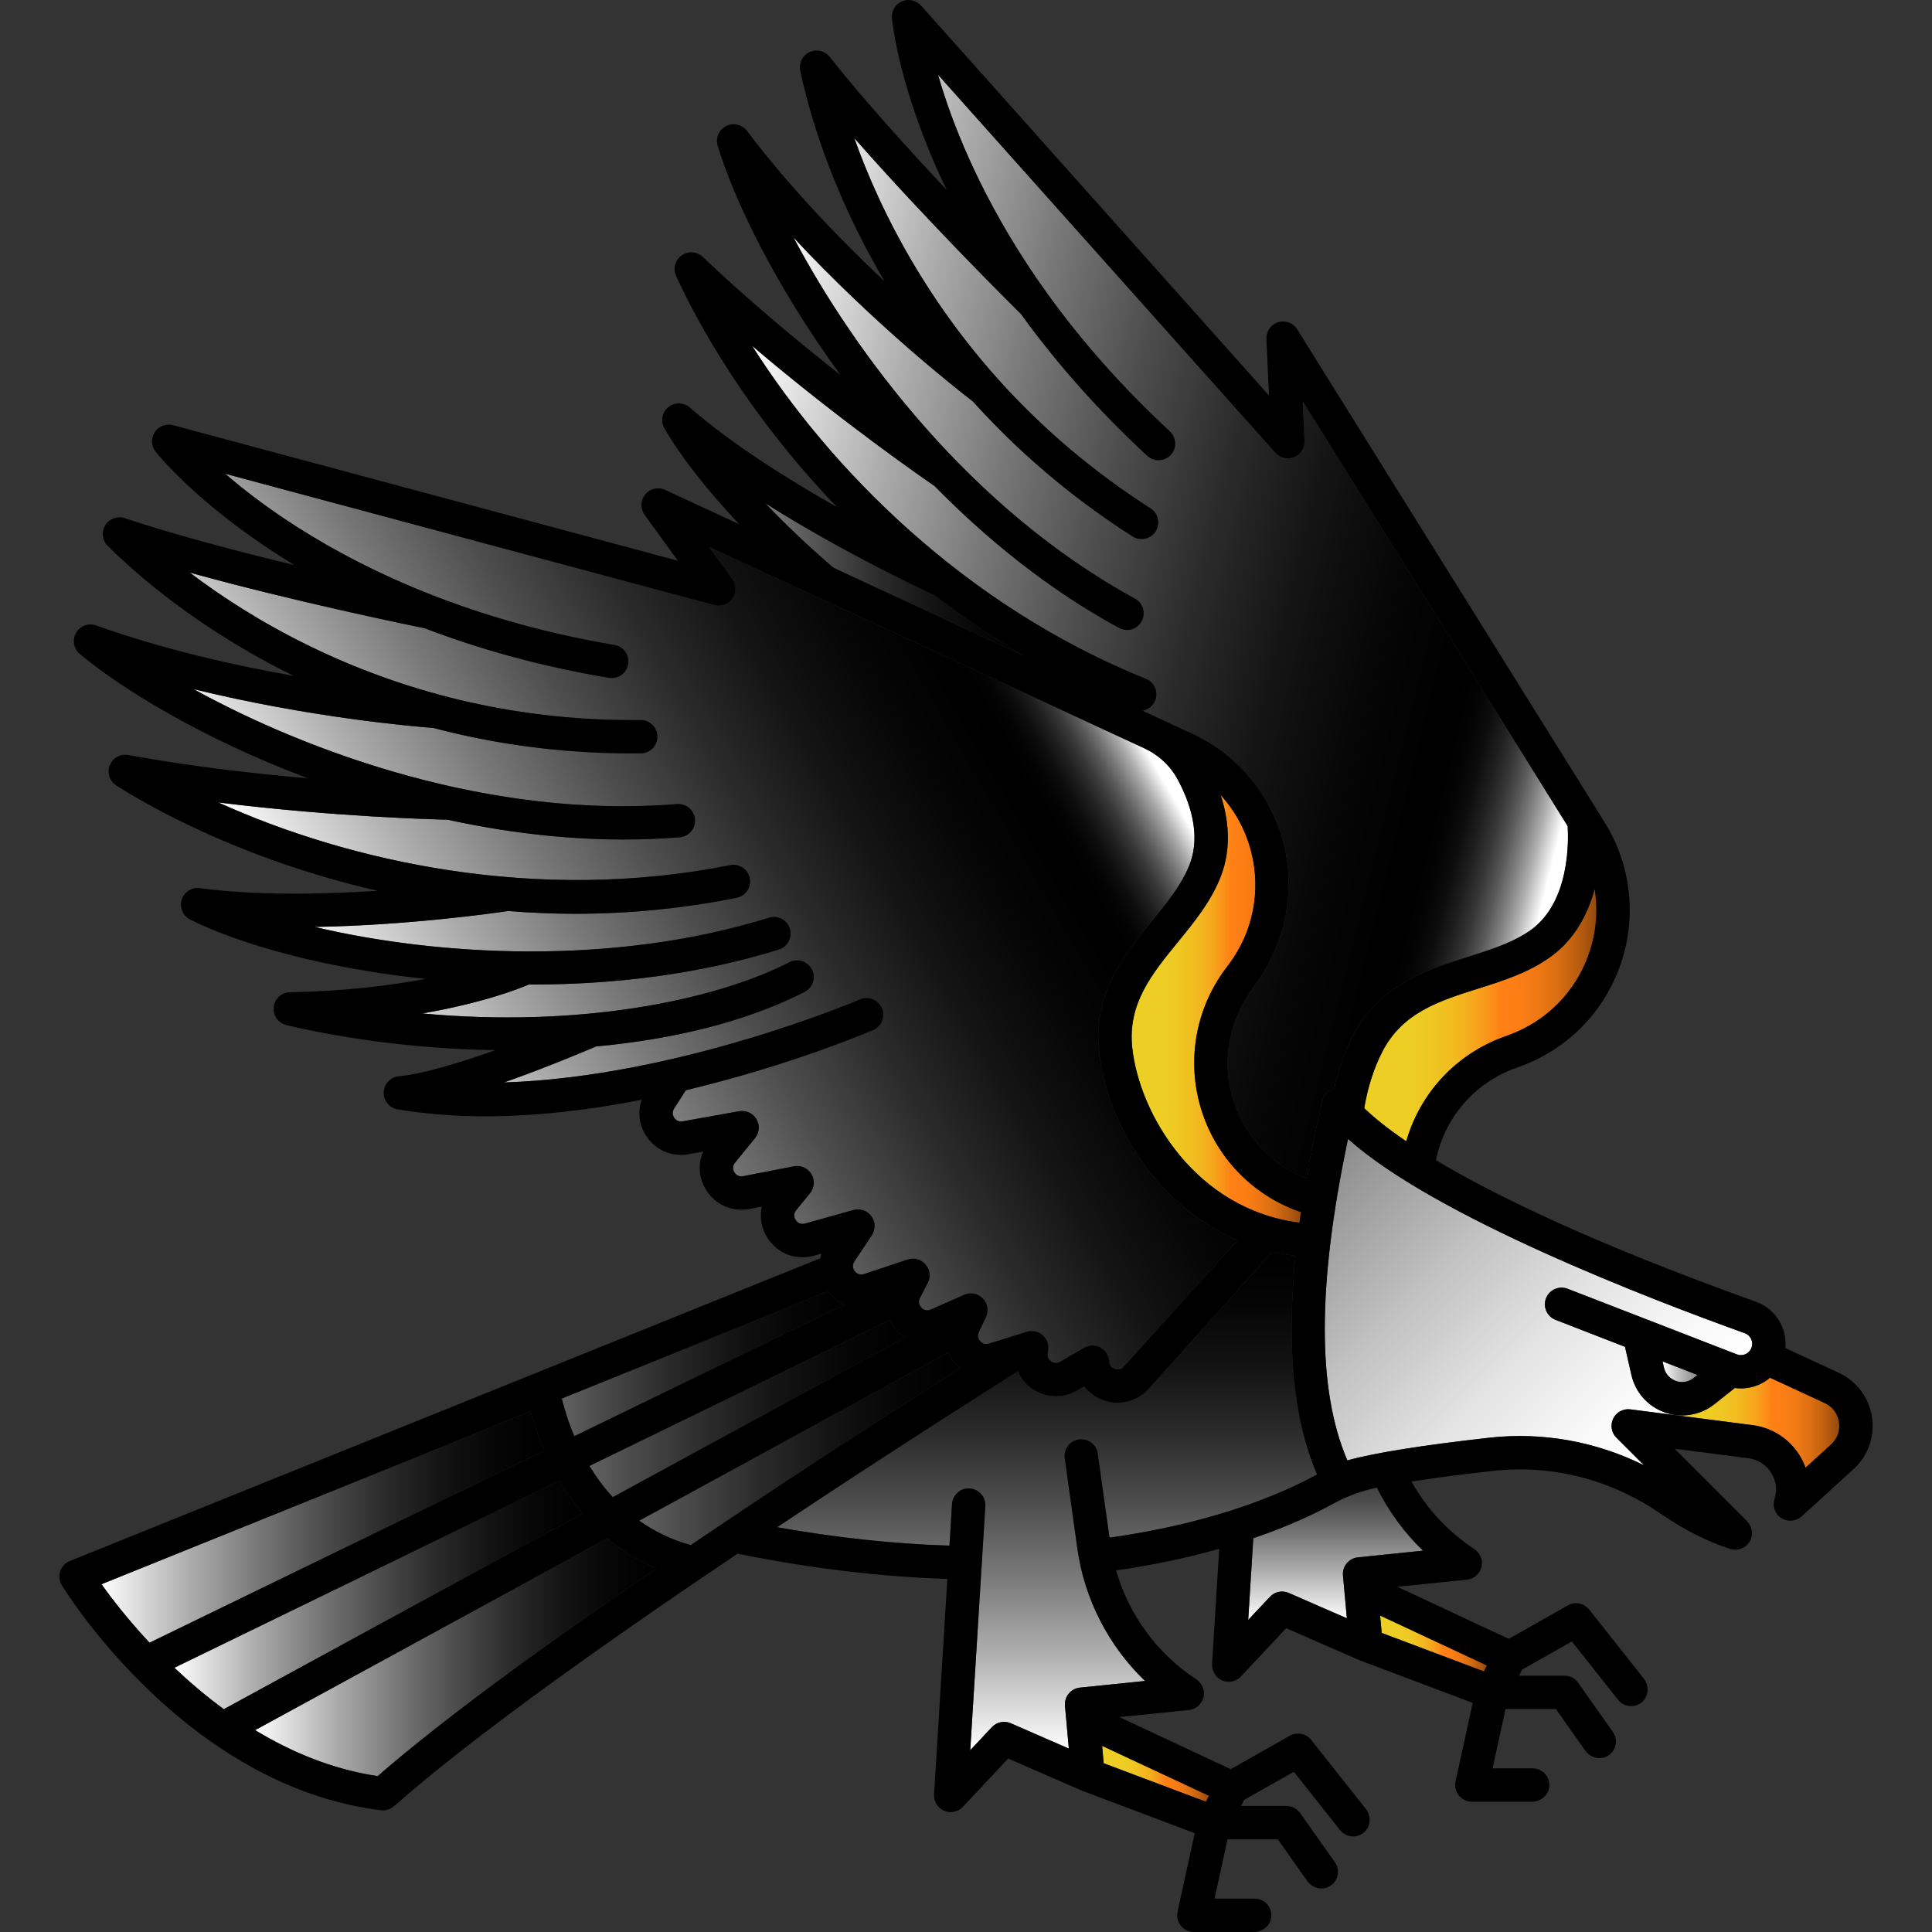 <?xml version="1.0" encoding="iso-8859-1"?>
<!-- Generator: Adobe Illustrator 18.0.0, SVG Export Plug-In . SVG Version: 6.00 Build 0)  -->
<!DOCTYPE svg PUBLIC "-//W3C//DTD SVG 1.1//EN" "http://www.w3.org/Graphics/SVG/1.1/DTD/svg11.dtd">
<svg version="1.1" id="Capa_1" xmlns="http://www.w3.org/2000/svg" xmlns:xlink="http://www.w3.org/1999/xlink" x="0px" y="0px"
	 viewBox="0 0 463.304 463.304" style="enable-background:new 0 0 463.304 463.304;" xml:space="preserve">
<rect x="0" y="0" width="463.304" height="463.304" fill="#333333" stroke="none"/>
<g>
	<linearGradient id="SVGID_1_" gradientUnits="userSpaceOnUse" x1="330.955" y1="394.114" x2="356.566" y2="394.114">
		<stop  offset="0" style="stop-color:#EDCF24"/>
		<stop  offset="0.198" style="stop-color:#EECD24"/>
		<stop  offset="0.314" style="stop-color:#EFC422"/>
		<stop  offset="0.409" style="stop-color:#F3B61F"/>
		<stop  offset="0.493" style="stop-color:#F7A21B"/>
		<stop  offset="0.568" style="stop-color:#FD8817"/>
		<stop  offset="0.589" style="stop-color:#FF8015"/>
		<stop  offset="0.67" style="stop-color:#FB7E15"/>
		<stop  offset="0.749" style="stop-color:#EF7814"/>
		<stop  offset="0.826" style="stop-color:#DC6E12"/>
		<stop  offset="0.904" style="stop-color:#C16110"/>
		<stop  offset="0.98" style="stop-color:#9E4F0D"/>
		<stop  offset="1" style="stop-color:#934A0C"/>
	</linearGradient>
	<polygon style="fill:url(#SVGID_1_);" points="356.566,399.384 355.856,400.814 331.336,391.584 330.956,387.414 	"/>
	<linearGradient id="SVGID_2_" gradientUnits="userSpaceOnUse" x1="264.296" y1="425.364" x2="289.906" y2="425.364">
		<stop  offset="0" style="stop-color:#EDCF24"/>
		<stop  offset="0.198" style="stop-color:#EECD24"/>
		<stop  offset="0.314" style="stop-color:#EFC422"/>
		<stop  offset="0.409" style="stop-color:#F3B61F"/>
		<stop  offset="0.493" style="stop-color:#F7A21B"/>
		<stop  offset="0.568" style="stop-color:#FD8817"/>
		<stop  offset="0.589" style="stop-color:#FF8015"/>
		<stop  offset="0.67" style="stop-color:#FB7E15"/>
		<stop  offset="0.749" style="stop-color:#EF7814"/>
		<stop  offset="0.826" style="stop-color:#DC6E12"/>
		<stop  offset="0.904" style="stop-color:#C16110"/>
		<stop  offset="0.98" style="stop-color:#9E4F0D"/>
		<stop  offset="1" style="stop-color:#934A0C"/>
	</linearGradient>
	<polygon style="fill:url(#SVGID_2_);" points="289.906,430.634 289.186,432.064 264.666,422.834 264.296,418.664 	"/>
	<linearGradient id="SVGID_3_" gradientUnits="userSpaceOnUse" x1="390.804" y1="354.826" x2="316.179" y2="280.201">
		<stop  offset="0" style="stop-color:#FFFFFF"/>
		<stop  offset="0.149" style="stop-color:#F8F8F8"/>
		<stop  offset="0.374" style="stop-color:#E3E3E3"/>
		<stop  offset="0.645" style="stop-color:#C1C1C1"/>
		<stop  offset="0.952" style="stop-color:#939393"/>
		<stop  offset="1" style="stop-color:#8B8B8B"/>
	</linearGradient>
	<path style="fill:url(#SVGID_3_);" d="M401.826,339.374l-10.85-1.4c-0.18-0.02-0.35-0.03-0.52-0.03c-1.51,0-2.91,0.85-3.59,2.23
		c-0.75,1.54-0.45,3.38,0.76,4.59l6.62,6.62c-11.52-5.71-24.43-8.05-37.19-6.6c-16.16,1.82-27.54,3.64-33.95,5.43
		c-7.28-16.91-7.22-42.23,0.16-77.1c20.64,18.54,72.24,38.37,95.14,46.59c1.23,0.44,1.78,1.6,1.78,2.54c0,0.39-0.07,0.76-0.23,1.1
		c-0.01,0.03-0.03,0.07-0.04,0.11l-0.03,0.05c-0.01,0.02-0.02,0.04-0.04,0.06c-0.64,1.19-2.08,1.71-3.35,1.22l-40.57-15.73
		c-2.06-0.8-4.38,0.22-5.18,2.28c-0.8,2.06,0.23,4.37,2.29,5.17l16.65,6.47l1.53,6.72c0.95,4.21,3.95,7.58,8.02,9.01
		c0.86,0.3,1.72,0.51,2.6,0.62L401.826,339.374z"/>
	<linearGradient id="SVGID_4_" gradientUnits="userSpaceOnUse" x1="398.685" y1="328.945" x2="407.086" y2="328.945">
		<stop  offset="0" style="stop-color:#FFFFFF"/>
		<stop  offset="0.077" style="stop-color:#F4F4F4"/>
		<stop  offset="0.508" style="stop-color:#BCBCBC"/>
		<stop  offset="0.828" style="stop-color:#989898"/>
		<stop  offset="1" style="stop-color:#8B8B8B"/>
	</linearGradient>
	<path style="fill:url(#SVGID_4_);" d="M407.086,329.724l-0.92,0.72c-1.23,0.98-2.79,1.24-4.27,0.72c-1.48-0.53-2.53-1.71-2.88-3.24
		l-0.33-1.46L407.086,329.724z"/>
	<linearGradient id="SVGID_5_" gradientUnits="userSpaceOnUse" x1="401.826" y1="341.174" x2="441.072" y2="341.174">
		<stop  offset="0" style="stop-color:#EDCF24"/>
		<stop  offset="0.198" style="stop-color:#EECD24"/>
		<stop  offset="0.314" style="stop-color:#EFC422"/>
		<stop  offset="0.409" style="stop-color:#F3B61F"/>
		<stop  offset="0.493" style="stop-color:#F7A21B"/>
		<stop  offset="0.568" style="stop-color:#FD8817"/>
		<stop  offset="0.589" style="stop-color:#FF8015"/>
		<stop  offset="0.67" style="stop-color:#FB7E15"/>
		<stop  offset="0.749" style="stop-color:#EF7814"/>
		<stop  offset="0.826" style="stop-color:#DC6E12"/>
		<stop  offset="0.904" style="stop-color:#C16110"/>
		<stop  offset="0.98" style="stop-color:#9E4F0D"/>
		<stop  offset="1" style="stop-color:#934A0C"/>
	</linearGradient>
	<path style="fill:url(#SVGID_5_);" d="M403.406,339.424c2.76,0,5.48-0.93,7.73-2.7l4.89-3.88c3.05,0.42,6.13-0.49,8.43-2.46
		l13.11,6.07c1.87,0.86,3.12,2.52,3.43,4.55c0.32,2.04-0.37,3.99-1.89,5.38l-6.13,5.58c-0.39-1.09-0.9-2.14-1.54-3.14
		c-2.49-3.9-6.55-6.47-11.13-7.06l-18.48-2.39l0.01-0.05C402.356,339.394,402.876,339.424,403.406,339.424z"/>
	<linearGradient id="SVGID_6_" gradientUnits="userSpaceOnUse" x1="320.286" y1="388.464" x2="320.286" y2="356.744">
		<stop  offset="0" style="stop-color:#FFFFFF"/>
		<stop  offset="0.026" style="stop-color:#F9F9F9"/>
		<stop  offset="0.379" style="stop-color:#ABABAB"/>
		<stop  offset="0.67" style="stop-color:#727272"/>
		<stop  offset="0.885" style="stop-color:#4E4E4E"/>
		<stop  offset="1" style="stop-color:#414141"/>
	</linearGradient>
	<path style="fill:url(#SVGID_6_);" d="M341.246,371.854l-15.62,1.61c-2.18,0.22-3.77,2.16-3.57,4.34l0.93,10.27l-13.94-6.08
		c-1.55-0.68-3.36-0.3-4.51,0.93l-5.21,5.54l1.22-19.59c8.97-3.06,15.28-6.15,18.94-8.17c3.32-1.83,6.87-3.17,10.59-3.94l0.11-0.02
		C332.996,362.404,336.726,367.504,341.246,371.854z"/>
	<linearGradient id="SVGID_7_" gradientUnits="userSpaceOnUse" x1="251.101" y1="419.724" x2="251.101" y2="300.154">
		<stop  offset="0" style="stop-color:#FFFFFF"/>
		<stop  offset="0.05" style="stop-color:#E9E9E9"/>
		<stop  offset="0.201" style="stop-color:#ACACAC"/>
		<stop  offset="0.352" style="stop-color:#787878"/>
		<stop  offset="0.498" style="stop-color:#4D4D4D"/>
		<stop  offset="0.638" style="stop-color:#2B2B2B"/>
		<stop  offset="0.772" style="stop-color:#131313"/>
		<stop  offset="0.896" style="stop-color:#050505"/>
		<stop  offset="1" style="stop-color:#000000"/>
	</linearGradient>
	<path style="fill:url(#SVGID_7_);" d="M310.676,301.154c-2.22,21.99-0.5,39.33,5.17,52.42c-3.52,1.96-10.29,5.31-20.35,8.56
		c-9.12,2.93-19,5.14-29.43,6.6l-2.82-20.16c-0.3-2.18-2.32-3.7-4.51-3.4c-2.19,0.3-3.71,2.32-3.41,4.51l3.02,21.58
		c1.7,12.22,7.48,23.41,16.24,31.84l-15.62,1.6c-2.18,0.23-3.77,2.16-3.58,4.34l0.93,10.28l-13.93-6.08
		c-1.55-0.67-3.36-0.3-4.52,0.93l-5.2,5.55l3.62-58.55c0.13-2.2-1.54-4.1-3.75-4.24c-2.21-0.16-4.1,1.54-4.24,3.75l-0.61,9.97
		c-13.27-0.41-27.12-1.9-41.33-4.42c27.43-18.26,51.08-33.19,57.73-37.37c0.74,1.66,1.92,3.13,3.5,4.21
		c3.22,2.2,7.32,2.35,10.69,0.38l1.74-1.01c1.15,1.51,2.73,2.69,4.61,3.36c1.1,0.4,2.25,0.59,3.38,0.59c2.78,0,5.48-1.16,7.42-3.31
		l29.69-32.93C306.896,300.574,308.746,300.914,310.676,301.154z"/>
	<linearGradient id="SVGID_8_" gradientUnits="userSpaceOnUse" x1="153.305" y1="347.409" x2="230.326" y2="347.409">
		<stop  offset="0" style="stop-color:#616161"/>
		<stop  offset="0.129" style="stop-color:#4C4C4C"/>
		<stop  offset="0.371" style="stop-color:#2B2B2B"/>
		<stop  offset="0.603" style="stop-color:#131313"/>
		<stop  offset="0.819" style="stop-color:#050505"/>
		<stop  offset="1" style="stop-color:#000000"/>
	</linearGradient>
	<path style="fill:url(#SVGID_8_);" d="M228.986,326.834c0.41,0.48,0.87,0.89,1.34,1.27c-13.9,8.84-38.76,24.83-64.69,42.42
		c-4.78-1.34-8.86-3.38-12.33-5.86l74.06-40.37C227.766,325.194,228.306,326.054,228.986,326.834z"/>
	<linearGradient id="SVGID_9_" gradientUnits="userSpaceOnUse" x1="141.356" y1="337.769" x2="217.185" y2="337.769">
		<stop  offset="0" style="stop-color:#616161"/>
		<stop  offset="0.129" style="stop-color:#4C4C4C"/>
		<stop  offset="0.371" style="stop-color:#2B2B2B"/>
		<stop  offset="0.603" style="stop-color:#131313"/>
		<stop  offset="0.819" style="stop-color:#050505"/>
		<stop  offset="1" style="stop-color:#000000"/>
	</linearGradient>
	<path style="fill:url(#SVGID_9_);" d="M217.186,320.734l-70.24,38.29c-2.21-2.4-4.06-4.95-5.59-7.49l72.01-35.02
		c0.44,0.9,1.02,1.75,1.74,2.52C215.736,319.704,216.436,320.274,217.186,320.734z"/>
	<linearGradient id="SVGID_10_" gradientUnits="userSpaceOnUse" x1="134.726" y1="327.014" x2="202.625" y2="327.014">
		<stop  offset="0" style="stop-color:#616161"/>
		<stop  offset="0.129" style="stop-color:#4C4C4C"/>
		<stop  offset="0.371" style="stop-color:#2B2B2B"/>
		<stop  offset="0.603" style="stop-color:#131313"/>
		<stop  offset="0.819" style="stop-color:#050505"/>
		<stop  offset="1" style="stop-color:#000000"/>
	</linearGradient>
	<path style="fill:url(#SVGID_10_);" d="M202.626,312.834l-64.9,31.57c-1.53-3.62-2.46-6.82-3-9.03l63.84-25.75
		c0.02,0.02,0.03,0.04,0.05,0.06C199.706,311.114,201.086,312.174,202.626,312.834z"/>
	<linearGradient id="SVGID_11_" gradientUnits="userSpaceOnUse" x1="61.175" y1="397.389" x2="157.435" y2="397.389">
		<stop  offset="0" style="stop-color:#FFFFFF"/>
		<stop  offset="0.05" style="stop-color:#E9E9E9"/>
		<stop  offset="0.201" style="stop-color:#ACACAC"/>
		<stop  offset="0.352" style="stop-color:#787878"/>
		<stop  offset="0.498" style="stop-color:#4D4D4D"/>
		<stop  offset="0.638" style="stop-color:#2B2B2B"/>
		<stop  offset="0.772" style="stop-color:#131313"/>
		<stop  offset="0.896" style="stop-color:#050505"/>
		<stop  offset="1" style="stop-color:#000000"/>
	</linearGradient>
	<path style="fill:url(#SVGID_11_);" d="M145.626,368.854c3.35,2.82,7.26,5.32,11.81,7.26c-25.3,17.36-50.62,35.66-66.86,49.81
		c-10.87-1.62-20.74-5.78-29.4-11.03L145.626,368.854z"/>
	<linearGradient id="SVGID_12_" gradientUnits="userSpaceOnUse" x1="41.816" y1="382.454" x2="139.726" y2="382.454">
		<stop  offset="0" style="stop-color:#FFFFFF"/>
		<stop  offset="0.05" style="stop-color:#E9E9E9"/>
		<stop  offset="0.201" style="stop-color:#ACACAC"/>
		<stop  offset="0.352" style="stop-color:#787878"/>
		<stop  offset="0.498" style="stop-color:#4D4D4D"/>
		<stop  offset="0.638" style="stop-color:#2B2B2B"/>
		<stop  offset="0.772" style="stop-color:#131313"/>
		<stop  offset="0.896" style="stop-color:#050505"/>
		<stop  offset="1" style="stop-color:#000000"/>
	</linearGradient>
	<path style="fill:url(#SVGID_12_);" d="M139.726,362.954l-86.05,46.92c-4.35-3.19-8.32-6.58-11.86-9.94l92.33-44.9
		C135.696,357.694,137.546,360.374,139.726,362.954z"/>
	<linearGradient id="SVGID_13_" gradientUnits="userSpaceOnUse" x1="24.326" y1="366.164" x2="130.536" y2="366.164">
		<stop  offset="0" style="stop-color:#FFFFFF"/>
		<stop  offset="0.05" style="stop-color:#E9E9E9"/>
		<stop  offset="0.201" style="stop-color:#ACACAC"/>
		<stop  offset="0.352" style="stop-color:#787878"/>
		<stop  offset="0.498" style="stop-color:#4D4D4D"/>
		<stop  offset="0.638" style="stop-color:#2B2B2B"/>
		<stop  offset="0.772" style="stop-color:#131313"/>
		<stop  offset="0.896" style="stop-color:#050505"/>
		<stop  offset="1" style="stop-color:#000000"/>
	</linearGradient>
	<path style="fill:url(#SVGID_13_);" d="M130.536,347.894l-94.68,46.04c-5.24-5.62-9.16-10.71-11.53-14.03l102.92-41.51
		C127.916,340.924,128.956,344.234,130.536,347.894z"/>
	<linearGradient id="SVGID_14_" gradientUnits="userSpaceOnUse" x1="183.555" y1="138.994" x2="245.546" y2="138.994">
		<stop  offset="0" style="stop-color:#797979"/>
		<stop  offset="0.009" style="stop-color:#777777"/>
		<stop  offset="0.231" style="stop-color:#4D4D4D"/>
		<stop  offset="0.446" style="stop-color:#2B2B2B"/>
		<stop  offset="0.651" style="stop-color:#131313"/>
		<stop  offset="0.84" style="stop-color:#050505"/>
		<stop  offset="1" style="stop-color:#000000"/>
	</linearGradient>
	<path style="fill:url(#SVGID_14_);" d="M245.546,157.274l-45.63-21.1c-5.89-5.04-11.43-10.28-16.36-15.46
		c18.63,11.74,37.35,20.56,40.66,22.1C231.066,148.114,238.186,152.944,245.546,157.274z"/>
	<linearGradient id="SVGID_15_" gradientUnits="userSpaceOnUse" x1="327.156" y1="243.459" x2="382.81" y2="243.459">
		<stop  offset="0" style="stop-color:#EDCF24"/>
		<stop  offset="0.198" style="stop-color:#EECD24"/>
		<stop  offset="0.314" style="stop-color:#EFC422"/>
		<stop  offset="0.409" style="stop-color:#F3B61F"/>
		<stop  offset="0.493" style="stop-color:#F7A21B"/>
		<stop  offset="0.568" style="stop-color:#FD8817"/>
		<stop  offset="0.589" style="stop-color:#FF8015"/>
		<stop  offset="0.67" style="stop-color:#FB7E15"/>
		<stop  offset="0.749" style="stop-color:#EF7814"/>
		<stop  offset="0.826" style="stop-color:#DC6E12"/>
		<stop  offset="0.904" style="stop-color:#C16110"/>
		<stop  offset="0.98" style="stop-color:#9E4F0D"/>
		<stop  offset="1" style="stop-color:#934A0C"/>
	</linearGradient>
	<path style="fill:url(#SVGID_15_);" d="M382.416,213.224c0.81,5.11,0.38,10.4-1.36,15.44c-3.17,9.15-10.2,16.28-19.32,19.58
		l-1.07,0.39c-11.56,4.19-20.12,13.52-23.44,25.06c-4.82-3.28-7.99-5.93-10.07-7.95c0.81-4.9,2.28-9.54,4.31-13.5
		c4.83-9.43,13.65-12.21,22.98-15.16c5.99-1.89,12.18-3.85,17.42-7.65C377.736,225.184,380.816,219.054,382.416,213.224z"/>
	<linearGradient id="SVGID_16_" gradientUnits="userSpaceOnUse" x1="271.375" y1="241.934" x2="311.976" y2="241.934">
		<stop  offset="0" style="stop-color:#EDCF24"/>
		<stop  offset="0.198" style="stop-color:#EECD24"/>
		<stop  offset="0.314" style="stop-color:#EFC422"/>
		<stop  offset="0.409" style="stop-color:#F3B61F"/>
		<stop  offset="0.493" style="stop-color:#F7A21B"/>
		<stop  offset="0.568" style="stop-color:#FD8817"/>
		<stop  offset="0.589" style="stop-color:#FF8015"/>
		<stop  offset="0.67" style="stop-color:#FB7E15"/>
		<stop  offset="0.749" style="stop-color:#EF7814"/>
		<stop  offset="0.826" style="stop-color:#DC6E12"/>
		<stop  offset="0.904" style="stop-color:#C16110"/>
		<stop  offset="0.98" style="stop-color:#9E4F0D"/>
		<stop  offset="1" style="stop-color:#934A0C"/>
	</linearGradient>
	<path style="fill:url(#SVGID_16_);" d="M311.976,290.674c-0.12,0.85-0.24,1.7-0.36,2.53c-24.85-3.16-38.38-25.94-40.1-41.97
		c-1.13-10.53,4.72-17.69,10.91-25.27c3.97-4.86,8.08-9.89,10.38-15.93c2.58-6.78,1.79-13.61-0.08-19.37
		c3.49,3.83,6.03,8.5,7.34,13.68c2.37,9.39,0.4,19.21-5.41,26.95l-0.7,0.93c-7.68,10.24-9.66,23.55-5.3,35.58
		C292.596,278.674,301.176,286.994,311.976,290.674z"/>
	<linearGradient id="SVGID_17_" gradientUnits="userSpaceOnUse" x1="169.743" y1="125.5" x2="382.801" y2="178.622">
		<stop  offset="0" style="stop-color:#FFFFFF"/>
		<stop  offset="0.042" style="stop-color:#E9E9E9"/>
		<stop  offset="0.169" style="stop-color:#ACACAC"/>
		<stop  offset="0.295" style="stop-color:#787878"/>
		<stop  offset="0.417" style="stop-color:#4D4D4D"/>
		<stop  offset="0.535" style="stop-color:#2B2B2B"/>
		<stop  offset="0.647" style="stop-color:#131313"/>
		<stop  offset="0.751" style="stop-color:#050505"/>
		<stop  offset="0.838" style="stop-color:#000000"/>
		<stop  offset="0.862" style="stop-color:#030303"/>
		<stop  offset="0.88" style="stop-color:#0D0D0D"/>
		<stop  offset="0.898" style="stop-color:#1F1F1F"/>
		<stop  offset="0.915" style="stop-color:#373737"/>
		<stop  offset="0.931" style="stop-color:#565656"/>
		<stop  offset="0.946" style="stop-color:#7C7C7C"/>
		<stop  offset="0.962" style="stop-color:#AAAAAA"/>
		<stop  offset="0.976" style="stop-color:#DDDDDD"/>
		<stop  offset="0.985" style="stop-color:#FFFFFF"/>
	</linearGradient>
	<path style="fill:url(#SVGID_17_);" d="M375.936,198.094c0.23,3.61,0.51,18.15-8.76,24.87c-4.19,3.03-9.51,4.71-15.14,6.49
		c-10,3.16-21.33,6.74-27.69,19.14c-1.91,3.74-3.4,7.97-4.4,12.42c-1.41,0.39-2.5,1.51-2.83,2.94c-1.52,6.52-2.79,12.74-3.84,18.68
		c-9.6-3.77-16.75-12.3-18.52-23.04c-1.34-8.09,0.94-16.36,5.87-22.92c6.79-9.06,9.81-20.53,7.77-31.67
		c-2.38-12.91-10.72-23.62-22.51-29.07l-11.89-5.5c1.31-0.23,2.49-1.11,3.02-2.44c0.83-2.05-0.17-4.38-2.22-5.21
		c-43.81-17.63-75.95-50.7-94.44-79.85c21.52,18.28,41.47,32.05,43.75,33.61c11.92,12.14,26.72,24.49,44.24,34.04
		c0.61,0.33,1.27,0.49,1.91,0.49c1.42,0,2.79-0.76,3.52-2.09c1.05-1.94,0.34-4.37-1.6-5.43c-39.47-21.5-67.24-58.99-81.9-86.61
		c19.6,21.02,39.32,36.48,43.06,39.35c10.18,11.31,22.74,22.42,38.25,32.35c0.67,0.43,1.42,0.63,2.16,0.63
		c1.31,0,2.61-0.65,3.37-1.84c1.19-1.86,0.65-4.34-1.21-5.53c-23.44-15-42.47-34.57-56.58-58.17
		c-6.81-11.39-11.42-22.03-14.48-30.65c17.35,19.76,37.66,39.93,40,42.23c8.62,11.94,18.8,23.38,30.27,33.99
		c1.82,1.69,4.79,1.35,6.16-0.89c0.99-1.64,0.59-3.76-0.82-5.06c-11.13-10.31-21-21.41-29.33-32.99
		c-13.66-18.99-20.89-36.12-24.54-47.14c-0.63-1.88-1.17-3.66-1.65-5.31l80.92,90.67c1.36,1.53,3.71,1.81,5.44,0.49
		c1.07-0.81,1.59-2.14,1.53-3.47l-0.44-9.4L375.936,198.094z"/>
	<linearGradient id="SVGID_18_" gradientUnits="userSpaceOnUse" x1="91.943" y1="261.026" x2="266.895" y2="160.017">
		<stop  offset="0" style="stop-color:#FFFFFF"/>
		<stop  offset="0.042" style="stop-color:#E9E9E9"/>
		<stop  offset="0.169" style="stop-color:#ACACAC"/>
		<stop  offset="0.295" style="stop-color:#787878"/>
		<stop  offset="0.417" style="stop-color:#4D4D4D"/>
		<stop  offset="0.535" style="stop-color:#2B2B2B"/>
		<stop  offset="0.647" style="stop-color:#131313"/>
		<stop  offset="0.751" style="stop-color:#050505"/>
		<stop  offset="0.838" style="stop-color:#000000"/>
		<stop  offset="0.862" style="stop-color:#030303"/>
		<stop  offset="0.88" style="stop-color:#0D0D0D"/>
		<stop  offset="0.898" style="stop-color:#1F1F1F"/>
		<stop  offset="0.915" style="stop-color:#373737"/>
		<stop  offset="0.931" style="stop-color:#565656"/>
		<stop  offset="0.946" style="stop-color:#7C7C7C"/>
		<stop  offset="0.962" style="stop-color:#AAAAAA"/>
		<stop  offset="0.976" style="stop-color:#DDDDDD"/>
		<stop  offset="0.985" style="stop-color:#FFFFFF"/>
	</linearGradient>
	<path style="fill:url(#SVGID_18_);" d="M296.816,297.414l-27.33,30.31c-0.82,0.91-1.79,0.68-2.17,0.55
		c-0.39-0.14-1.28-0.59-1.34-1.8c-0.06-1.4-0.85-2.66-2.08-3.33c-1.23-0.66-2.72-0.64-3.93,0.06l-5.72,3.34
		c-0.99,0.58-1.83,0.14-2.15-0.08c-0.32-0.21-1.03-0.84-0.85-1.97l0.11-0.68c0.21-1.37-0.29-2.75-1.34-3.65s-2.49-1.2-3.81-0.79
		l-9.05,2.83c-1.14,0.35-1.86-0.31-2.12-0.61c-0.26-0.3-0.81-1.11-0.29-2.18l1.68-3.53c0.72-1.51,0.43-3.31-0.74-4.51
		c-1.16-1.2-2.95-1.55-4.48-0.87l-7.99,3.52c-1.17,0.52-1.98-0.15-2.28-0.46c-0.29-0.32-0.91-1.16-0.32-2.31l1.86-3.58
		c0.75-1.45,0.55-3.2-0.51-4.44c-1.05-1.24-2.76-1.71-4.3-1.2l-10.46,3.49c-1.23,0.41-1.97-0.35-2.24-0.69
		c-0.26-0.35-0.79-1.26-0.07-2.34l4.17-6.25c0.92-1.39,0.89-3.21-0.09-4.57c-0.99-1.35-2.71-1.95-4.32-1.5l-11.62,3.24
		c-1.28,0.36-1.98-0.47-2.22-0.84c-0.25-0.37-0.72-1.34,0.12-2.37l3.32-4.07c1.06-1.31,1.19-3.14,0.33-4.58
		c-0.87-1.45-2.55-2.19-4.2-1.87l-12.16,2.37c-1.25,0.24-1.9-0.58-2.12-0.94c-0.21-0.36-0.64-1.32,0.17-2.31l4.78-5.86
		c1.06-1.3,1.2-3.12,0.35-4.56s-2.51-2.2-4.16-1.91l-13.54,2.43c-1.17,0.21-1.81-0.53-2.03-0.86s-0.66-1.2-0.02-2.2l2.82-4.41
		c2.29-0.54,4.6-1.12,6.94-1.74c21.84-5.74,37.34-12.41,37.99-12.69c2.03-0.88,2.96-3.24,2.08-5.26c-0.88-2.03-3.23-2.96-5.26-2.09
		c-0.51,0.23-43.51,18.61-85.38,19.93c10.38-3.65,19.76-7.64,22.09-8.64c18.22-1.69,35.72-5.78,50.03-13.08
		c1.97-1,2.75-3.41,1.75-5.38s-3.41-2.75-5.38-1.75c-18.53,9.45-50.94,15.74-88.07,12.3c14.47-2.51,23.08-5.88,25.56-6.95
		c0.26,0,0.52,0.01,0.78,0.01c19.47,0,39.93-2.39,59.18-8.39c2.11-0.66,3.28-2.9,2.63-5.01c-0.66-2.11-2.9-3.29-5.01-2.63
		c-37.49,11.69-79.57,9.17-108.95,2.22c22.21-0.38,42.93-3.3,46.43-3.82c5.36,0.43,10.72,0.67,16.05,0.67
		c13.05-0.01,25.98-1.28,38.72-3.83c2.17-0.43,3.57-2.54,3.14-4.7c-0.43-2.17-2.54-3.58-4.71-3.14
		c-46.31,9.26-91.32-0.79-122.75-15.04c27.93,3.48,52.12,4.08,54.99,4.14c12.84,2.8,27.19,4.76,42.23,4.76
		c4.43,0,8.92-0.17,13.45-0.54c2.2-0.17,3.84-2.1,3.66-4.31c-0.18-2.2-2.12-3.84-4.31-3.66c-44.8,3.65-88.58-12.5-115.97-27.57
		c27.85,6.83,52.75,8.96,57.54,9.32c14.16,3.74,30.08,6.11,47.67,6.11c0.7,0,1.4,0,2.1-0.01c2.21-0.02,3.98-1.84,3.95-4.04
		c-0.02-2.2-1.81-3.96-3.99-3.96c-0.02,0-0.03,0-0.05,0c-27.8,0.29-54.46-5.64-79.2-17.65c-11.94-5.8-21.62-12.18-28.91-17.71
		c24.8,6.87,52.19,12.51,56.36,13.36c12.67,4.85,27.35,9.06,44.19,11.89c2.17,0.37,4.24-1.1,4.6-3.28c0.37-2.18-1.1-4.24-3.28-4.61
		c-37.48-6.31-63.7-19.92-79.09-30.23c-5.81-3.89-10.56-7.62-14.28-10.83l117.37,31.51c1.91,0.52,3.96-0.45,4.75-2.38
		c0.53-1.31,0.26-2.81-0.56-3.96l-5.52-7.61l104.38,48.28c3.4,1.57,6.24,4.18,8.01,7.49c2.81,5.22,5.65,13.04,2.9,20.25
		c-1.84,4.83-5.36,9.15-9.1,13.72c-6.63,8.12-14.15,17.33-12.66,31.18c1.21,11.3,6.58,22.96,14.74,31.98
		C282.476,288.674,288.576,293.884,296.816,297.414z"/>
	<path d="M251.246,324.494c-0.18,1.13,0.53,1.76,0.85,1.97c0.32,0.22,1.16,0.66,2.15,0.08l5.72-3.34c1.21-0.7,2.7-0.72,3.93-0.06
		c1.23,0.67,2.02,1.93,2.08,3.33c0.06,1.21,0.95,1.66,1.34,1.8c0.38,0.13,1.35,0.36,2.17-0.55l27.33-30.31
		c-8.24-3.53-14.34-8.74-18.51-13.35c-8.16-9.02-13.53-20.68-14.74-31.98c-1.49-13.85,6.03-23.06,12.66-31.18
		c3.74-4.57,7.26-8.89,9.1-13.72c2.75-7.21-0.09-15.03-2.9-20.25c-1.77-3.31-4.61-5.92-8.01-7.49l-104.38-48.28l5.52,7.61
		c0.82,1.15,1.09,2.65,0.56,3.96c-0.79,1.93-2.84,2.9-4.75,2.38l-117.37-31.51c3.72,3.21,8.47,6.94,14.28,10.83
		c15.39,10.31,41.61,23.92,79.09,30.23c2.18,0.37,3.65,2.43,3.28,4.61c-0.36,2.18-2.43,3.65-4.6,3.28
		c-16.84-2.83-31.52-7.04-44.19-11.89c-4.17-0.85-31.56-6.49-56.36-13.36c7.29,5.53,16.97,11.91,28.91,17.71
		c24.74,12.01,51.4,17.94,79.2,17.65c0.02,0,0.03,0,0.05,0c2.18,0,3.97,1.76,3.99,3.96c0.03,2.2-1.74,4.02-3.95,4.04
		c-0.7,0.01-1.4,0.01-2.1,0.01c-17.59,0-33.51-2.37-47.67-6.11c-4.79-0.36-29.69-2.49-57.54-9.32
		c27.39,15.07,71.17,31.22,115.97,27.57c2.19-0.18,4.13,1.46,4.31,3.66c0.18,2.21-1.46,4.14-3.66,4.31
		c-4.53,0.37-9.02,0.54-13.45,0.54c-15.04,0-29.39-1.96-42.23-4.76c-2.87-0.06-27.06-0.66-54.99-4.14
		c31.43,14.25,76.44,24.3,122.75,15.04c2.17-0.44,4.28,0.97,4.71,3.14c0.43,2.16-0.97,4.27-3.14,4.7
		c-12.74,2.55-25.67,3.82-38.72,3.83c-5.33,0-10.69-0.24-16.05-0.67c-3.5,0.52-24.22,3.44-46.43,3.82
		c29.38,6.95,71.46,9.47,108.95-2.22c2.11-0.66,4.35,0.52,5.01,2.63c0.65,2.11-0.52,4.35-2.63,5.01c-19.25,6-39.71,8.39-59.18,8.39
		c-0.26,0-0.52-0.01-0.78-0.01c-2.48,1.07-11.09,4.44-25.56,6.95c37.13,3.44,69.54-2.85,88.07-12.3c1.97-1,4.38-0.22,5.38,1.75
		s0.22,4.38-1.75,5.38c-14.31,7.3-31.81,11.39-50.03,13.08c-2.33,1-11.71,4.99-22.09,8.64c41.87-1.32,84.87-19.7,85.38-19.93
		c2.03-0.87,4.38,0.06,5.26,2.09c0.88,2.02-0.05,4.38-2.08,5.26c-0.65,0.28-16.15,6.95-37.99,12.69c-2.34,0.62-4.65,1.2-6.94,1.74
		l-2.82,4.41c-0.64,1-0.2,1.87,0.02,2.2s0.86,1.07,2.03,0.86l13.54-2.43c1.65-0.29,3.31,0.47,4.16,1.91s0.71,3.26-0.35,4.56
		l-4.78,5.86c-0.81,0.99-0.38,1.95-0.17,2.31c0.22,0.36,0.87,1.18,2.12,0.94l12.16-2.37c1.65-0.32,3.33,0.42,4.2,1.87
		c0.86,1.44,0.73,3.27-0.33,4.58l-3.32,4.07c-0.84,1.03-0.37,2-0.12,2.37c0.24,0.37,0.94,1.2,2.22,0.84l11.62-3.24
		c1.61-0.45,3.33,0.15,4.32,1.5c0.98,1.36,1.01,3.18,0.09,4.57l-4.17,6.25c-0.72,1.08-0.19,1.99,0.07,2.34
		c0.27,0.34,1.01,1.1,2.24,0.69l10.46-3.49c1.54-0.51,3.25-0.04,4.3,1.2c1.06,1.24,1.26,2.99,0.51,4.44l-1.86,3.58
		c-0.59,1.15,0.03,1.99,0.32,2.31c0.3,0.31,1.11,0.98,2.28,0.46l7.99-3.52c1.53-0.68,3.32-0.33,4.48,0.87c1.17,1.2,1.46,3,0.74,4.51
		l-1.68,3.53c-0.52,1.07,0.03,1.88,0.29,2.18c0.26,0.3,0.98,0.96,2.12,0.61l9.05-2.83c1.32-0.41,2.76-0.11,3.81,0.79
		s1.55,2.28,1.34,3.65L251.246,324.494z M448.906,339.784c0.72,4.66-0.93,9.34-4.41,12.51l-12.33,11.24
		c-1.2,1.09-2.94,1.47-4.42,0.82c-1.87-0.82-2.78-2.87-2.25-4.76c0.28-0.97,0.51-1.97,0.4-2.98c-0.4-3.79-3.21-6.48-6.62-6.92
		l-17.69-2.28l17.26,17.27c1.2,1.2,1.65,3.03,0.96,4.58c-0.67,1.49-2.13,2.37-3.66,2.37c-0.4,0-0.81-0.06-1.22-0.19
		c-5.47-1.75-11.13-4.62-16.83-8.54c-11.84-8.15-26.1-11.76-40.15-10.17c-8.2,0.92-14.54,1.77-19.46,2.54
		c3.61,6.47,8.69,11.98,14.94,16.11c1.12,0.74,1.91,1.94,1.95,3.28c0.07,2.19-1.54,3.93-3.59,4.14l-16.68,1.72l26.7,12.48
		l14.18-8.02c1.72-0.97,3.88-0.54,5.11,1l13.07,16.52c1.37,1.73,1.24,4.3-0.46,5.71c-0.75,0.62-1.66,0.92-2.55,0.92
		c-1.18,0-2.35-0.52-3.14-1.52l-11.07-13.98l-11.93,6.74l-0.73,1.46h10.89c1.3,0,2.52,0.63,3.27,1.69l8.33,11.8
		c1.35,1.92,0.79,4.6-1.29,5.79c-1.81,1.04-4.14,0.39-5.34-1.31l-7.04-9.97h-12.07l-3.11,14.22h9.61c2.34,0,4.21,2.01,3.98,4.39
		c-0.19,2.08-2.06,3.61-4.15,3.61h-14.41c-1.7,0-3.27-1.08-3.83-2.82c-0.22-0.7-0.21-1.45-0.05-2.16l4.09-18.72l-27-10.17
		c-0.07-0.02-0.12-0.04-0.19-0.07l-17.54-7.66l-10.87,11.58c-0.77,0.83-1.84,1.26-2.92,1.26c-0.66,0-1.33-0.16-1.94-0.5
		c-1.39-0.77-2.14-2.34-2.04-3.92l1.71-27.46c-7.82,2.21-16.1,3.95-24.73,5.18c3.05,10.61,9.78,19.88,19.11,26.04
		c1.12,0.74,1.91,1.94,1.95,3.29c0.07,2.18-1.54,3.93-3.59,4.14l-16.68,1.71l26.71,12.48l14.17-8.02c1.72-0.97,3.89-0.54,5.11,1
		l13.08,16.52c1.37,1.73,1.23,4.3-0.47,5.71c-0.75,0.62-1.65,0.92-2.55,0.92c-1.18,0-2.35-0.52-3.14-1.52l-11.07-13.98l-11.93,6.74
		l-0.72,1.46h10.89c1.3,0,2.51,0.63,3.26,1.69l8.34,11.8c1.35,1.92,0.78,4.6-1.3,5.79c-1.81,1.04-4.14,0.39-5.34-1.31l-7.04-9.97
		h-12.07l-3.11,14.22h9.62c2.34,0,4.21,2.01,3.98,4.39c-0.2,2.08-2.07,3.61-4.16,3.61h-14.41c-1.7,0-3.27-1.08-3.82-2.82
		c-0.22-0.7-0.21-1.45-0.06-2.16l4.1-18.72l-27-10.17c0,0-0.13-0.05-0.19-0.07l-17.55-7.66l-10.86,11.58
		c-0.78,0.82-1.84,1.26-2.92,1.26c-0.54,0-1.08-0.11-1.59-0.33c-1.55-0.67-2.51-2.23-2.4-3.92l3.19-51.66
		c-16.09-0.51-32.98-2.54-50.32-6.05c-30.36,20.42-63.36,43.72-82.37,60.55c-0.74,0.65-1.68,1-2.65,1c-0.16,0-0.33-0.01-0.49-0.03
		c-46.52-5.72-75.33-52-76.53-53.96c-0.62-1.01-0.76-2.23-0.39-3.35c0.37-1.11,1.21-2.01,2.3-2.45l179.97-72.6
		c0.08-0.38,0.17-0.76,0.29-1.13l-1.81,0.51c-4.28,1.19-8.63-0.44-11.07-4.16c-1.54-2.36-2.01-5.07-1.44-7.63l-2.92,0.57
		c-4.19,0.82-8.31-1.02-10.51-4.68c-1.7-2.83-1.89-6.17-0.63-9.07l-3.49,0.63c-3.98,0.71-7.85-0.93-10.1-4.29
		c-1.78-2.67-2.15-5.86-1.15-8.76c-13.45,2.63-25.97,3.96-37.47,3.96c-7.45,0-14.48-0.56-21.06-1.67c-1.98-0.33-3.4-2.08-3.33-4.09
		c0.07-2,1.62-3.65,3.62-3.84c5.88-0.56,14.82-3.3,23.15-6.26c-17.76-0.28-35.18-2.51-50.08-6c-1.96-0.46-3.27-2.31-3.06-4.31
		c0.21-2.01,1.88-3.54,3.9-3.58c13.16-0.25,24.03-1.6,32.52-3.2c-23.88-2.5-44.36-8.18-56.45-14.22c-1.75-0.88-2.62-2.89-2.04-4.76
		c0.58-1.87,2.42-3.05,4.36-2.79c13.19,1.8,29.07,1.52,42.65,0.64c-1.58-0.36-3.17-0.73-4.76-1.13
		c-30.06-7.62-50.53-19.4-57.93-24.11c-1.62-1.03-2.28-3.05-1.58-4.84c0.7-1.78,2.56-2.82,4.44-2.47
		c14.94,2.71,30.15,4.46,43.06,5.57c-25.5-9.59-44.88-21.6-54.68-29.82c-1.48-1.25-1.86-3.38-0.9-5.06
		c0.96-1.68,2.99-2.43,4.82-1.77c15.98,5.71,33.02,9.56,47.41,12.1c-23.3-11.41-38.42-24.98-44.64-31.2
		c-1.32-1.31-1.55-3.36-0.58-4.93c0.98-1.58,2.91-2.28,4.67-1.7c12.17,4.06,27.31,8.03,40.73,11.26
		c-22.13-13.38-32.57-26.25-33.32-27.2c-1.08-1.35-1.16-3.24-0.21-4.68c0.94-1.44,2.71-2.12,4.38-1.67l121.05,32.5l-7.88-10.89
		c-0.91-1.25-1.12-2.92-0.41-4.29c1.02-1.96,3.33-2.69,5.24-1.81l17.76,8.22c-7.65-8.1-13.92-16.08-17.91-22.94
		c-0.99-1.69-0.6-3.85,0.9-5.1c1.51-1.24,3.7-1.22,5.18,0.07c10.04,8.73,23.45,17.17,35.28,23.88c-1.11-1.16-2.23-2.33-3.32-3.53
		c-20.97-22.85-31.64-43.92-35.25-51.92c-0.79-1.74-0.23-3.8,1.33-4.91s3.68-0.95,5.07,0.37c11.01,10.46,22.8,20.27,33,28.28
		c-16.08-22.01-25.74-42.69-29.43-54.94c-0.56-1.85,0.29-3.84,2.01-4.72c1.73-0.88,3.84-0.39,5.01,1.15
		c10.24,13.54,22.38,26.09,33.03,36.11c-13.24-22.31-18.46-41.95-20.25-50.56c-0.38-1.82,0.54-3.66,2.22-4.44
		c1.68-0.79,3.68-0.32,4.83,1.14c8,10.11,18.56,21.8,28.05,31.89c-11.36-23.62-13.02-40.22-13.11-41.16
		c-0.18-2.01,1.16-3.88,3.23-4.29c1.42-0.29,2.87,0.29,3.84,1.37l83.35,93.4l-0.63-13.42c-0.07-1.54,0.67-3.06,2.01-3.81
		c1.93-1.08,4.27-0.42,5.38,1.36l67.77,108.67l5.91,9.48c6.41,10.27,7.81,22.72,3.86,34.16c-3.96,11.44-12.76,20.36-24.14,24.48
		l-1.07,0.39c-9.88,3.58-16.99,11.9-19.06,22.06c14.16,8.48,37.72,19.94,76.75,33.96c4.24,1.51,7.09,5.56,7.09,10.07
		c0,0.35-0.01,0.69-0.04,1.03l12.78,5.92C445.206,331.164,448.186,335.124,448.906,339.784z M439.106,346.384
		c1.52-1.39,2.21-3.34,1.89-5.38c-0.31-2.03-1.56-3.69-3.43-4.55l-13.11-6.07c-2.3,1.97-5.38,2.88-8.43,2.46l-4.89,3.88
		c-2.25,1.77-4.97,2.7-7.73,2.7c-0.53,0-1.05-0.03-1.57-0.1c-0.88-0.11-1.74-0.32-2.6-0.62c-4.07-1.43-7.07-4.8-8.02-9.01
		l-1.53-6.72l-16.65-6.47c-2.06-0.8-3.09-3.11-2.29-5.17c0.8-2.06,3.12-3.08,5.18-2.28l40.57,15.73c1.27,0.49,2.71-0.03,3.35-1.22
		c0.02-0.02,0.03-0.04,0.04-0.06l0.03-0.05c0.01-0.04,0.03-0.08,0.04-0.11c0.16-0.34,0.23-0.71,0.23-1.1c0-0.94-0.55-2.1-1.78-2.54
		c-22.9-8.22-74.5-28.05-95.14-46.59c-7.38,34.87-7.44,60.19-0.16,77.1c6.41-1.79,17.79-3.61,33.95-5.43
		c12.76-1.45,25.67,0.89,37.19,6.6l-6.62-6.62c-1.21-1.21-1.51-3.05-0.76-4.59c0.68-1.38,2.08-2.23,3.59-2.23
		c0.17,0,0.34,0.01,0.52,0.03l10.85,1.4l18.48,2.39c4.58,0.59,8.64,3.16,11.13,7.06c0.64,1,1.15,2.05,1.54,3.14L439.106,346.384z
		 M406.166,330.444l0.92-0.72l-8.4-3.26l0.33,1.46c0.35,1.53,1.4,2.71,2.88,3.24C403.376,331.684,404.936,331.424,406.166,330.444z
		 M381.056,228.664c1.74-5.04,2.17-10.33,1.36-15.44c-1.6,5.83-4.68,11.96-10.55,16.21c-5.24,3.8-11.43,5.76-17.42,7.65
		c-9.33,2.95-18.15,5.73-22.98,15.16c-2.03,3.96-3.5,8.6-4.31,13.5c2.08,2.02,5.25,4.67,10.07,7.95
		c3.32-11.54,11.88-20.87,23.44-25.06l1.07-0.39C370.856,244.944,377.886,237.814,381.056,228.664z M367.176,222.964
		c9.27-6.72,8.99-21.26,8.76-24.87l-63.55-101.89l0.44,9.4c0.06,1.33-0.46,2.66-1.53,3.47c-1.73,1.32-4.08,1.04-5.44-0.49
		l-80.92-90.67c0.48,1.65,1.02,3.43,1.65,5.31c3.65,11.02,10.88,28.15,24.54,47.14c8.33,11.58,18.2,22.68,29.33,32.99
		c1.41,1.3,1.81,3.42,0.82,5.06c-1.37,2.24-4.34,2.58-6.16,0.89c-11.47-10.61-21.65-22.05-30.27-33.99
		c-2.34-2.3-22.65-22.47-40-42.23c3.06,8.62,7.67,19.26,14.48,30.65c14.11,23.6,33.14,43.17,56.58,58.17
		c1.86,1.19,2.4,3.67,1.21,5.53c-0.76,1.19-2.06,1.84-3.37,1.84c-0.74,0-1.49-0.2-2.16-0.63c-15.51-9.93-28.07-21.04-38.25-32.35
		c-3.74-2.87-23.46-18.33-43.06-39.35c14.66,27.62,42.43,65.11,81.9,86.61c1.94,1.06,2.65,3.49,1.6,5.43
		c-0.73,1.33-2.1,2.09-3.52,2.09c-0.64,0-1.3-0.16-1.91-0.49c-17.52-9.55-32.32-21.9-44.24-34.04
		c-2.28-1.56-22.23-15.33-43.75-33.61c18.49,29.15,50.63,62.22,94.44,79.85c2.05,0.83,3.05,3.16,2.22,5.21
		c-0.53,1.33-1.71,2.21-3.02,2.44l11.89,5.5c11.79,5.45,20.13,16.16,22.51,29.07c2.04,11.14-0.98,22.61-7.77,31.67
		c-4.93,6.56-7.21,14.83-5.87,22.92c1.77,10.74,8.92,19.27,18.52,23.04c1.05-5.94,2.32-12.16,3.84-18.68
		c0.33-1.43,1.42-2.55,2.83-2.94c1-4.45,2.49-8.68,4.4-12.42c6.36-12.4,17.69-15.98,27.69-19.14
		C357.666,227.674,362.986,225.994,367.176,222.964z M355.856,400.814l0.71-1.43l-25.61-11.97l0.38,4.17L355.856,400.814z
		 M325.626,373.464l15.62-1.61c-4.52-4.35-8.25-9.45-11.06-15.11l-0.11,0.02c-3.72,0.77-7.27,2.11-10.59,3.94
		c-3.66,2.02-9.97,5.11-18.94,8.17l-1.22,19.59l5.21-5.54c1.15-1.23,2.96-1.61,4.51-0.93l13.94,6.08l-0.93-10.27
		C321.856,375.624,323.446,373.684,325.626,373.464z M311.616,293.204c0.12-0.83,0.24-1.68,0.36-2.53
		c-10.8-3.68-19.38-12-23.32-22.87c-4.36-12.03-2.38-25.34,5.3-35.58l0.7-0.93c5.81-7.74,7.78-17.56,5.41-26.95
		c-1.31-5.18-3.85-9.85-7.34-13.68c1.87,5.76,2.66,12.59,0.08,19.37c-2.3,6.04-6.41,11.07-10.38,15.93
		c-6.19,7.58-12.04,14.74-10.91,25.27C273.236,267.264,286.766,290.044,311.616,293.204z M315.846,353.574
		c-5.67-13.09-7.39-30.43-5.17-52.42c-1.93-0.24-3.78-0.58-5.56-1l-29.69,32.93c-1.94,2.15-4.64,3.31-7.42,3.31
		c-1.13,0-2.28-0.19-3.38-0.59c-1.88-0.67-3.46-1.85-4.61-3.36l-1.74,1.01c-3.37,1.97-7.47,1.82-10.69-0.38
		c-1.58-1.08-2.76-2.55-3.5-4.21c-6.65,4.18-30.3,19.11-57.73,37.37c14.21,2.52,28.06,4.01,41.33,4.42l0.61-9.97
		c0.14-2.21,2.03-3.91,4.24-3.75c2.21,0.14,3.88,2.04,3.75,4.24l-3.62,58.55l5.2-5.55c1.16-1.23,2.97-1.6,4.52-0.93l13.93,6.08
		l-0.93-10.28c-0.19-2.18,1.4-4.11,3.58-4.34l15.62-1.6c-8.76-8.43-14.54-19.62-16.24-31.84l-3.02-21.58
		c-0.3-2.19,1.22-4.21,3.41-4.51c2.19-0.3,4.21,1.22,4.51,3.4l2.82,20.16c10.43-1.46,20.31-3.67,29.43-6.6
		C305.556,358.884,312.326,355.534,315.846,353.574z M289.186,432.064l0.72-1.43l-25.61-11.97l0.37,4.17L289.186,432.064z
		 M199.916,136.174l45.63,21.1c-7.36-4.33-14.48-9.16-21.33-14.46c-3.31-1.54-22.03-10.36-40.66-22.1
		C188.486,125.894,194.026,131.134,199.916,136.174z M230.326,328.104c-0.47-0.38-0.93-0.79-1.34-1.27
		c-0.68-0.78-1.22-1.64-1.62-2.54l-74.06,40.37c3.47,2.48,7.55,4.52,12.33,5.86C191.566,352.934,216.426,336.944,230.326,328.104z
		 M146.946,359.024l70.24-38.29c-0.75-0.46-1.45-1.03-2.08-1.7c-0.72-0.77-1.3-1.62-1.74-2.52l-72.01,35.02
		C142.886,354.074,144.736,356.624,146.946,359.024z M137.726,344.404l64.9-31.57c-1.54-0.66-2.92-1.72-4.01-3.15
		c-0.02-0.02-0.03-0.04-0.05-0.06l-63.84,25.75C135.266,337.584,136.196,340.784,137.726,344.404z M157.436,376.114
		c-4.55-1.94-8.46-4.44-11.81-7.26l-84.45,46.04c8.66,5.25,18.53,9.41,29.4,11.03C106.816,411.774,132.136,393.474,157.436,376.114z
		 M53.676,409.874l86.05-46.92c-2.18-2.58-4.03-5.26-5.58-7.92l-92.33,44.9C45.356,403.294,49.326,406.684,53.676,409.874z
		 M35.856,393.934l94.68-46.04c-1.58-3.66-2.62-6.97-3.29-9.5l-102.92,41.51C26.696,383.224,30.616,388.314,35.856,393.934z"/>
</g>
<g>
</g>
<g>
</g>
<g>
</g>
<g>
</g>
<g>
</g>
<g>
</g>
<g>
</g>
<g>
</g>
<g>
</g>
<g>
</g>
<g>
</g>
<g>
</g>
<g>
</g>
<g>
</g>
<g>
</g>
</svg>

